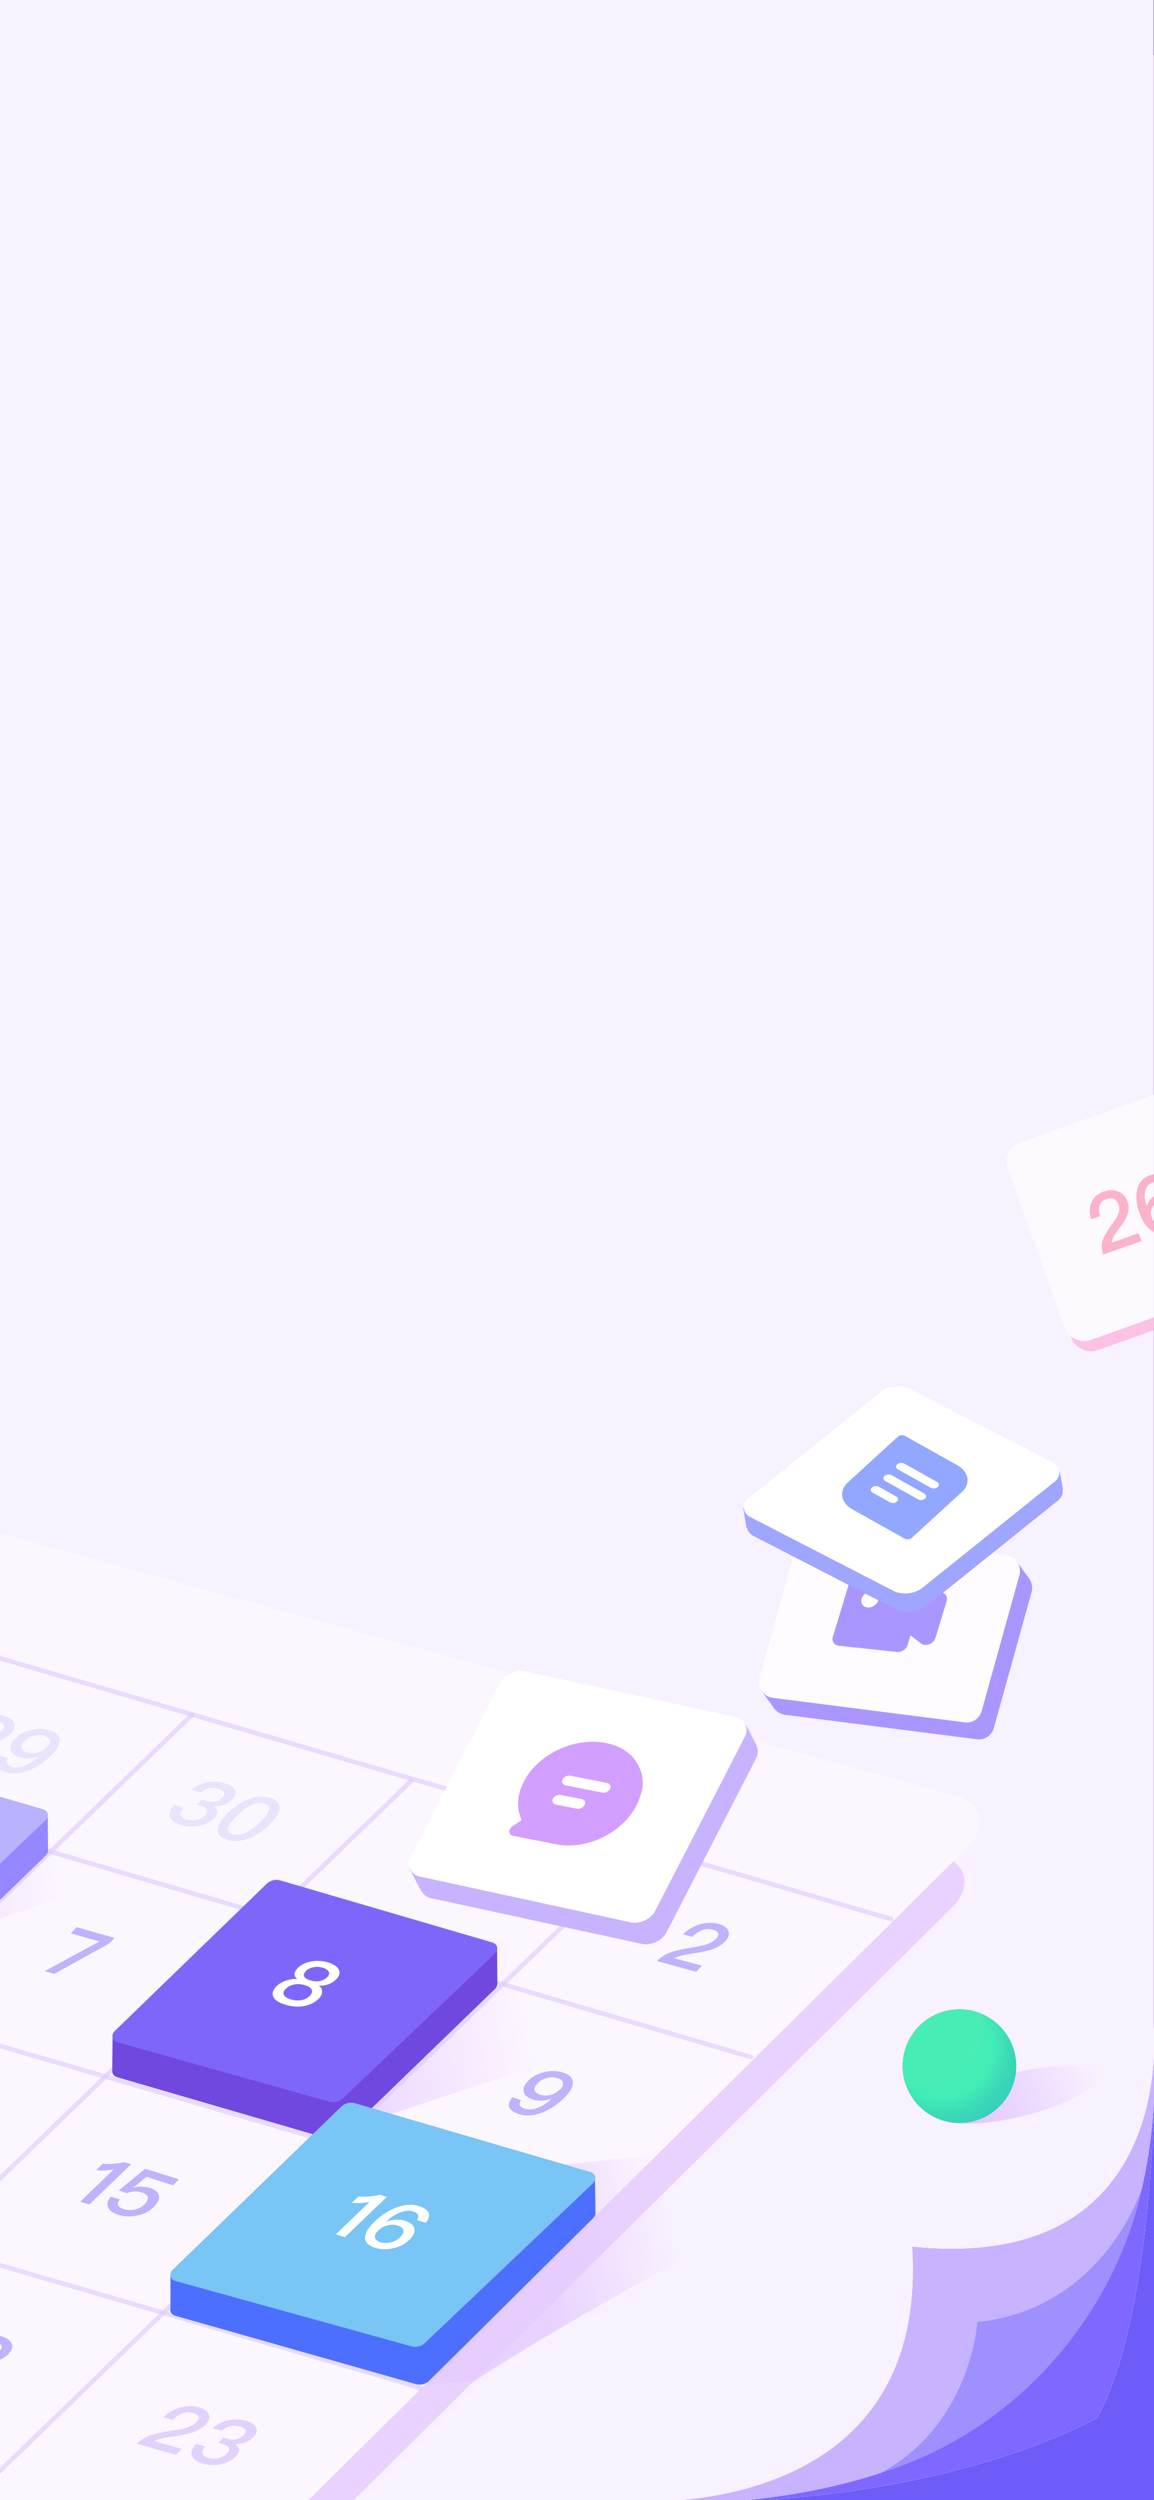 <svg width="750" height="1624" viewBox="0 0 750 1624" fill="none" xmlns="http://www.w3.org/2000/svg">
<rect x="0" y="0" width="750" height="1624" fill="#333333" stroke="none"/>
<g clip-path="url(#clip0_8_542)">
<rect width="750" height="1624" fill="white"/>
<rect width="750" height="1624" fill="#6D5CF8"/>
<path d="M748.779 0.273H6.628V1624.27H377.704C377.704 1624.27 573.146 1642.3 712.887 1570.79C766.928 1473.63 748.779 1189.94 748.779 1189.94V0.273Z" fill="#E6E9FF"/>
<path d="M748.779 0.273H6.628V1624.27H377.704C377.704 1624.27 573.146 1642.3 712.887 1570.79C766.928 1473.63 748.779 1189.94 748.779 1189.94V0.273Z" fill="#E6E9FF"/>
<path d="M748.779 0.273H6.628V1624.27H377.704C377.704 1624.27 573.146 1642.3 712.887 1570.79C766.928 1473.63 748.779 1189.94 748.779 1189.94V0.273Z" fill="#C0C8FF"/>
<path d="M748.779 0.273H6.628V1624.27H377.704C377.704 1624.27 573.146 1642.3 712.887 1570.79C766.928 1473.63 748.779 1189.94 748.779 1189.94V0.273Z" fill="#7E68FF"/>
<path d="M750.108 35.734H3.628V1626.49C3.628 1626.49 225.914 1620.75 376.615 1626.49C483.776 1630.57 597.174 1620.51 667.867 1549.28C764.829 1453.94 750.108 1355.37 750.108 1267.19C750.108 772.937 750.108 35.734 750.108 35.734Z" fill="#E6E9FF"/>
<path d="M750.108 35.734H3.628V1626.49C3.628 1626.49 225.914 1620.75 376.615 1626.49C483.776 1630.57 597.174 1620.51 667.867 1549.28C764.829 1453.94 750.108 1355.37 750.108 1267.19C750.108 772.937 750.108 35.734 750.108 35.734Z" fill="#D6DCFF"/>
<path d="M750.108 35.734H3.628V1626.49C3.628 1626.49 225.914 1620.75 376.615 1626.49C483.776 1630.57 597.174 1620.51 667.867 1549.28C764.829 1453.94 750.108 1355.37 750.108 1267.19C750.108 772.937 750.108 35.734 750.108 35.734Z" fill="#C7B3FF"/>
<path d="M572.768 1606.18C668.812 1576.13 726.382 1494.68 742.072 1421.84C742.072 1421.84 717.417 1499.73 635.246 1508.39C634.39 1521.05 625.033 1578.07 572.768 1606.18Z" fill="#8C9BFF"/>
<path d="M572.768 1606.18C668.812 1576.13 726.382 1494.68 742.072 1421.84C742.072 1421.84 717.417 1499.73 635.246 1508.39C634.39 1521.05 625.033 1578.07 572.768 1606.18Z" fill="#A08FFF"/>
<path d="M749.701 -0.078H-0.912V1624.69H412C412 1624.69 604.402 1638.24 592.737 1459.23C765.648 1477.13 749.701 1316.78 749.701 1316.78V-0.078Z" fill="#E6E9FF"/>
<path d="M749.701 -0.078H-0.912V1624.69H412C412 1624.69 604.402 1638.24 592.737 1459.23C765.648 1477.13 749.701 1316.78 749.701 1316.78V-0.078Z" fill="#E6E9FF"/>
<path d="M749.701 -0.078H-0.912V1624.69H412C412 1624.69 604.402 1638.24 592.737 1459.23C765.648 1477.13 749.701 1316.78 749.701 1316.78V-0.078Z" fill="#F8F9FF"/>
<path d="M749.701 -0.078H-0.912V1624.69H412C412 1624.69 604.402 1638.24 592.737 1459.23C765.648 1477.13 749.701 1316.78 749.701 1316.78V-0.078Z" fill="#F8F1FF"/>
<path d="M749.701 -0.078H-0.912V1624.69H412C412 1624.69 604.402 1638.24 592.737 1459.23C765.648 1477.13 749.701 1316.78 749.701 1316.78V-0.078Z" fill="url(#paint0_linear_8_542)"/>
<g opacity="0.8">
<path d="M-1281.73 1524.8C-1296.53 1536.75 -1295.22 1554.1 -1279.12 1559.52L-125.054 1947.92C-113.173 1951.92 -97.301 1947.8 -87.617 1938.22L619.094 1238.67C631.68 1226.21 628.428 1210.25 612.407 1205.85L-488.673 903.716C-499.279 900.805 -512.637 903.927 -522.032 911.511L-1281.73 1524.8Z" fill="#E5CAFF"/>
<path d="M-1271.73 1485.8C-1286.53 1497.75 -1285.22 1515.1 -1269.12 1520.52L-115.054 1908.92C-103.173 1912.91 -87.301 1908.8 -77.617 1899.22L629.094 1199.67C641.68 1187.21 638.428 1171.25 622.407 1166.85L-478.673 864.715C-489.279 861.804 -502.637 864.926 -512.032 872.51L-1271.73 1485.8Z" fill="#FCF9FF"/>
<path d="M579.234 1246.56L-142.067 1035.59" stroke="#D1BFFF" stroke-opacity="0.6" stroke-width="3" stroke-linecap="round"/>
<path d="M488.153 1336.2L-231.579 1125.31" stroke="#D1BFFF" stroke-opacity="0.6" stroke-width="3" stroke-linecap="round"/>
<path d="M382.935 1440.4L-339.161 1230.22" stroke="#D1BFFF" stroke-opacity="0.6" stroke-width="3" stroke-linecap="round"/>
<path d="M273.261 1551.01L-452.156 1339.71" stroke="#D1BFFF" stroke-opacity="0.6" stroke-width="3" stroke-linecap="round"/>
<path d="M419.421 1199.24L-151.482 1751.54" stroke="#D1BFFF" stroke-opacity="0.6" stroke-width="3"/>
<line x1="268.377" y1="1155.66" x2="-304.326" y2="1709.13" stroke="#D1BFFF" stroke-opacity="0.6" stroke-width="3"/>
<path d="M124.838 1113.87L-450.263 1669.87" stroke="#D1BFFF" stroke-opacity="0.6" stroke-width="3" stroke-linecap="round"/>
</g>
<path d="M309.449 1207.32L313.828 1208.91L285.249 1233.61L279.426 1231.51L302.362 1211.68C298.661 1212.26 294.813 1212.29 290.768 1211.76L295.411 1207.75C297.324 1208.05 299.576 1208.17 302.168 1208.13C304.84 1208.01 307.254 1207.76 309.449 1207.32Z" fill="#C2B1FC"/>
<path opacity="0.3" d="M145.951 1158.31C149.577 1159.48 151.898 1161.05 152.774 1163.04C153.6 1165.02 152.87 1167.13 150.495 1169.39C147.508 1172.24 143.502 1173.49 138.527 1173.16C140.144 1174.31 141.079 1175.54 141.192 1176.85C141.367 1178.22 140.631 1179.7 139.022 1181.23C136.494 1183.64 133.268 1185.24 129.342 1186.03C125.278 1186.82 121.261 1186.6 117.332 1185.34C113.605 1184.14 111.31 1182.47 110.499 1180.36C109.589 1178.01 110.553 1175.3 113.314 1172.28L119.308 1174.21C117.648 1175.92 116.974 1177.46 117.427 1178.83C117.805 1180.07 119.008 1181.04 121.073 1181.71C123.34 1182.44 125.652 1182.54 127.919 1182.05C129.958 1181.59 131.635 1180.76 132.937 1179.52C134.507 1178.02 135.001 1176.71 134.52 1175.63C134.077 1174.51 132.659 1173.62 130.341 1172.87L127.823 1172.06L131.193 1168.85L133.712 1169.66C135.827 1170.34 137.784 1170.53 139.581 1170.23C141.329 1169.91 142.917 1169.1 144.257 1167.82C145.598 1166.55 146.09 1165.44 145.822 1164.47C145.453 1163.47 144.237 1162.64 142.171 1161.98C140.056 1161.3 138.061 1161.14 136.098 1161.54C134.085 1161.92 132.154 1162.86 130.306 1164.36L124.513 1162.5C127.572 1159.97 131.027 1158.35 134.977 1157.66C138.775 1156.93 142.425 1157.18 145.951 1158.31ZM175.802 1167.91C179.983 1169.26 181.955 1171.55 181.642 1174.87C181.33 1177.99 179.03 1181.6 174.741 1185.68C170.451 1189.77 165.935 1192.67 161.191 1194.36C156.181 1196.12 151.566 1196.35 147.385 1195C143.154 1193.64 141.22 1191.31 141.545 1188.05C141.857 1184.92 144.157 1181.32 148.446 1177.23C152.736 1173.14 157.252 1170.25 161.996 1168.55C166.994 1166.74 171.571 1166.55 175.802 1167.91ZM172.01 1171.53C169.139 1170.6 165.937 1171.09 162.327 1173.05C159.875 1174.36 157.212 1176.39 154.34 1179.12C151.506 1181.83 149.649 1184.11 148.77 1185.98C147.516 1188.65 148.305 1190.46 151.177 1191.39C153.998 1192.29 157.238 1191.77 160.86 1189.86C163.351 1188.52 166.013 1186.49 168.847 1183.79C171.72 1181.05 173.576 1178.77 174.417 1176.94C175.659 1174.21 174.831 1172.43 172.01 1171.53Z" fill="#C2B1FC"/>
<path opacity="0.3" d="M2.976 1114.67C6.458 1115.76 8.573 1117.41 9.321 1119.59C10.018 1121.76 9.187 1123.98 6.749 1126.33C4.388 1128.61 1.045 1130.29 -3.219 1131.43C-5.774 1132.09 -9.745 1132.69 -15.067 1133.3C-20.579 1133.9 -24.399 1134.75 -26.578 1135.82L-8.813 1141.41L-12.735 1145.2L-37.868 1137.28C-35.088 1134.6 -31.529 1132.65 -27.05 1131.43C-24.595 1130.74 -20.144 1130 -13.784 1129.22C-10.244 1128.78 -7.601 1128.29 -5.792 1127.84C-2.895 1127.05 -0.64 1125.91 0.883 1124.44C2.368 1123 2.917 1121.76 2.631 1120.75C2.295 1119.72 1.073 1118.89 -0.996 1118.24C-3.216 1117.54 -5.453 1117.57 -7.706 1118.32C-9.882 1119 -12.125 1120.39 -14.359 1122.41L-20.264 1120.55C-17.167 1117.63 -13.569 1115.64 -9.381 1114.57C-5.029 1113.41 -0.91 1113.44 2.976 1114.67ZM32.278 1123.9C36.669 1125.28 38.87 1127.49 38.792 1130.53C38.752 1133.54 36.676 1137.03 32.487 1141.07C28.07 1145.33 23.191 1148.43 18.026 1150.31C12.812 1152.17 8.11 1152.45 3.972 1151.14C-3.144 1148.9 -4.656 1145.26 -0.563 1140.21L5.19 1142.02C3.383 1144.67 4.196 1146.53 7.678 1147.63C10.05 1148.38 12.882 1148.1 16.097 1146.87C19.135 1145.69 21.936 1143.89 24.449 1141.46L24.792 1141.13L24.54 1141.05C22.376 1141.78 20.276 1142.2 18.279 1142.25C16.371 1142.28 14.49 1142.03 12.673 1141.46C9.14 1140.34 7.139 1138.59 6.771 1136.23C6.327 1133.95 7.489 1131.54 10.154 1128.97C12.896 1126.32 16.354 1124.54 20.528 1123.61C24.74 1122.65 28.644 1122.75 32.278 1123.9ZM28.786 1127.53C26.666 1126.86 24.417 1126.83 22.039 1127.45C19.66 1128.06 17.684 1129.19 16.009 1130.81C14.333 1132.43 13.606 1133.9 13.928 1135.27C14.149 1136.61 15.332 1137.66 17.552 1138.36C19.722 1139.05 21.971 1139.07 24.223 1138.52C26.463 1137.91 28.489 1136.79 30.241 1135.1C31.993 1133.41 32.67 1131.92 32.348 1130.55C32.026 1129.18 30.805 1128.16 28.786 1127.53Z" fill="#C2B1FC"/>
<path d="M466.908 1249.69C470.43 1250.66 472.607 1252.21 473.438 1254.37C474.219 1256.51 473.473 1258.76 471.128 1261.21C468.857 1263.57 465.58 1265.38 461.364 1266.68C458.836 1267.44 454.891 1268.19 449.597 1269.01C444.112 1269.82 440.327 1270.81 438.192 1271.97L456.159 1276.87L452.386 1280.81L426.966 1273.86C429.64 1271.08 433.122 1268.99 437.551 1267.6C439.977 1266.82 444.396 1265.9 450.721 1264.88C454.241 1264.3 456.864 1263.72 458.654 1263.2C461.519 1262.29 463.728 1261.06 465.193 1259.54C466.622 1258.05 467.123 1256.79 466.798 1255.78C466.422 1254.76 465.169 1253.99 463.077 1253.42C460.831 1252.8 458.597 1252.92 456.375 1253.75C454.226 1254.52 452.038 1255.99 449.885 1258.1L443.912 1256.47C446.894 1253.43 450.413 1251.31 454.556 1250.08C458.86 1248.75 462.977 1248.62 466.908 1249.69Z" fill="#C2B1FC"/>
<path d="M365.878 1346.25C370.258 1347.67 372.442 1349.89 372.342 1352.93C372.28 1355.94 370.178 1359.42 365.959 1363.43C361.509 1367.65 356.607 1370.71 351.429 1372.55C346.2 1374.38 341.497 1374.62 337.368 1373.28C330.269 1370.99 328.785 1367.33 332.915 1362.32L338.655 1364.17C336.828 1366.81 337.627 1368.68 341.101 1369.8C343.467 1370.57 346.301 1370.31 349.525 1369.1C352.572 1367.94 355.386 1366.16 357.918 1363.76L358.263 1363.43L358.011 1363.35C355.842 1364.06 353.739 1364.46 351.742 1364.5C349.834 1364.51 347.954 1364.25 346.142 1363.66C342.617 1362.52 340.63 1360.76 340.279 1358.4C339.852 1356.11 341.032 1353.71 343.717 1351.15C346.478 1348.53 349.949 1346.77 354.13 1345.87C358.35 1344.94 362.253 1345.08 365.878 1346.25ZM362.359 1349.85C360.244 1349.17 357.995 1349.13 355.612 1349.72C353.229 1350.32 351.244 1351.44 349.557 1353.04C347.869 1354.65 347.131 1356.12 347.443 1357.49C347.654 1358.83 348.829 1359.89 351.044 1360.61C353.209 1361.31 355.458 1361.35 357.714 1360.81C359.958 1360.22 361.993 1359.11 363.757 1357.44C365.521 1355.76 366.209 1354.27 365.898 1352.9C365.586 1351.53 364.373 1350.5 362.359 1349.85Z" fill="#C2B1FC"/>
<path d="M80.787 1404.41L85.226 1405.81L58.006 1432.01L52.103 1430.14L73.948 1409.12C70.292 1409.86 66.462 1410.07 62.408 1409.71L66.831 1405.45C68.75 1405.67 70.999 1405.7 73.578 1405.54C76.232 1405.31 78.623 1404.94 80.787 1404.41ZM94.416 1408.72L116.361 1415.66L112.434 1419.44L95.231 1414L86.75 1420.87L86.901 1420.92C88.85 1420.46 90.721 1420.27 92.566 1420.37C94.258 1420.42 95.912 1420.7 97.526 1421.21C100.906 1422.28 102.842 1423.96 103.284 1426.25C103.725 1428.53 102.51 1431.12 99.574 1433.95C96.753 1436.66 93.053 1438.42 88.436 1439.25C84.212 1439.96 80.334 1439.76 76.752 1438.62C73.473 1437.59 71.334 1436.03 70.347 1434.01C69.211 1431.75 69.819 1429.36 72.083 1426.86L77.884 1428.69C76.65 1430.21 76.301 1431.51 76.888 1432.62C77.388 1433.56 78.609 1434.38 80.576 1435.01C82.695 1435.68 85.007 1435.77 87.461 1435.28C89.865 1434.78 91.956 1433.73 93.634 1432.12C95.463 1430.36 96.256 1428.75 96.075 1427.38C95.932 1425.97 94.611 1424.92 92.29 1424.18C90.726 1423.69 89.174 1423.44 87.644 1423.49C85.926 1423.54 84.281 1423.89 82.622 1424.59L77.123 1422.85L94.416 1408.72Z" fill="#C2B1FC"/>
<path d="M239.797 1454.46L244.234 1455.88L216.959 1482.02L211.061 1480.14L232.949 1459.16C229.291 1459.9 225.461 1460.09 221.408 1459.73L225.839 1455.48C227.758 1455.7 230.007 1455.73 232.586 1455.58C235.241 1455.35 237.632 1454.99 239.797 1454.46ZM264.943 1461.79C272.001 1464.04 273.501 1467.69 269.442 1472.74L263.695 1470.91C265.51 1468.27 264.653 1466.38 261.225 1465.29C258.805 1464.52 256.011 1464.75 252.804 1466.02C249.711 1467.18 246.955 1468.99 244.434 1471.41L244.09 1471.73L244.342 1471.81C246.496 1471.04 248.559 1470.67 250.606 1470.64C252.553 1470.58 254.395 1470.87 256.21 1471.45C259.739 1472.57 261.722 1474.28 262.121 1476.6C262.519 1478.92 261.362 1481.39 258.688 1483.95C255.938 1486.58 252.424 1488.34 248.247 1489.26C244.069 1490.17 240.128 1490.08 236.548 1488.94C232.112 1487.53 229.956 1485.28 230.044 1482.24C230.093 1479.23 232.231 1475.76 236.394 1471.77C240.864 1467.49 245.665 1464.43 250.885 1462.58C256.056 1460.72 260.758 1460.46 264.943 1461.79ZM251.321 1474.53C249.102 1473.82 246.892 1473.75 244.65 1474.35C242.397 1474.9 240.378 1476.06 238.621 1477.75C236.902 1479.4 236.182 1480.92 236.5 1482.29C236.818 1483.66 237.985 1484.67 240.052 1485.33C242.169 1486 244.368 1486.02 246.748 1485.41C249.129 1484.8 251.159 1483.7 252.84 1482.08C254.521 1480.47 255.202 1478.98 254.986 1477.65C254.706 1476.24 253.489 1475.22 251.321 1474.53Z" fill="#C2B1FC"/>
<path opacity="0.5" d="M129.266 1563.69C132.776 1564.69 134.932 1566.28 135.736 1568.44C136.489 1570.59 135.715 1572.84 133.339 1575.25C131.038 1577.59 127.738 1579.35 123.505 1580.6C120.968 1581.32 117.014 1582.03 111.709 1582.78C106.214 1583.52 102.417 1584.46 100.267 1585.59L118.17 1590.73L114.346 1594.61L89.018 1587.34C91.728 1584.59 95.236 1582.55 99.682 1581.21C102.118 1580.46 106.549 1579.61 112.886 1578.67C116.414 1578.13 119.044 1577.58 120.84 1577.08C123.716 1576.21 125.941 1575.01 127.426 1573.51C128.873 1572.04 129.39 1570.78 129.078 1569.77C128.716 1568.75 127.473 1567.96 125.388 1567.36C123.15 1566.72 120.915 1566.8 118.682 1567.61C116.524 1568.35 114.317 1569.79 112.137 1571.88L106.186 1570.17C109.207 1567.17 112.752 1565.09 116.911 1563.91C121.232 1562.64 125.35 1562.56 129.266 1563.69ZM159.559 1572.38C163.221 1573.43 165.591 1574.93 166.53 1576.89C167.417 1578.84 166.754 1580.97 164.453 1583.31C161.557 1586.25 157.593 1587.63 152.609 1587.46C154.263 1588.56 155.236 1589.76 155.39 1591.06C155.608 1592.43 154.919 1593.92 153.36 1595.51C150.91 1597.99 147.736 1599.69 143.837 1600.61C139.8 1601.53 135.779 1601.44 131.812 1600.3C128.048 1599.22 125.702 1597.63 124.823 1595.54C123.84 1593.22 124.717 1590.48 127.382 1587.37L133.434 1589.11C131.828 1590.87 131.204 1592.44 131.7 1593.79C132.117 1595.02 133.35 1595.95 135.436 1596.55C137.724 1597.21 140.038 1597.24 142.288 1596.68C144.312 1596.15 145.962 1595.27 147.224 1593.99C148.746 1592.44 149.198 1591.12 148.683 1590.05C148.205 1588.95 146.759 1588.1 144.419 1587.43L141.876 1586.7L145.143 1583.38L147.686 1584.11C149.822 1584.72 151.784 1584.85 153.571 1584.49C155.307 1584.12 156.869 1583.26 158.168 1581.94C159.467 1580.62 159.924 1579.5 159.626 1578.54C159.226 1577.55 157.983 1576.76 155.898 1576.16C153.762 1575.55 151.763 1575.46 149.814 1575.92C147.814 1576.36 145.914 1577.36 144.114 1578.92L138.265 1577.25C141.243 1574.62 144.644 1572.89 148.57 1572.08C152.344 1571.23 155.999 1571.36 159.559 1572.38Z" fill="#C2B1FC"/>
<path d="M-28.803 1508.13C-25.324 1509.23 -23.213 1510.88 -22.472 1513.07C-21.78 1515.24 -22.619 1517.46 -25.062 1519.8C-27.43 1522.07 -30.778 1523.74 -35.045 1524.87C-37.602 1525.52 -41.575 1526.11 -46.899 1526.71C-52.412 1527.3 -56.235 1528.13 -58.416 1529.19L-40.667 1534.84L-44.6 1538.61L-69.711 1530.62C-66.923 1527.95 -63.358 1526.01 -58.876 1524.8C-56.419 1524.12 -51.966 1523.39 -45.604 1522.63C-42.063 1522.2 -39.419 1521.72 -37.608 1521.28C-34.709 1520.49 -32.451 1519.36 -30.924 1517.89C-29.434 1516.46 -28.882 1515.22 -29.165 1514.21C-29.498 1513.17 -30.717 1512.35 -32.785 1511.69C-35.003 1510.98 -37.24 1511 -39.495 1511.75C-41.673 1512.42 -43.92 1513.8 -46.16 1515.82L-52.059 1513.95C-48.954 1511.03 -45.35 1509.06 -41.16 1508C-36.804 1506.85 -32.685 1506.89 -28.803 1508.13ZM1.431 1517.75C4.91 1518.85 7.021 1520.5 7.762 1522.69C8.453 1524.86 7.615 1527.08 5.172 1529.42C2.804 1531.69 -0.544 1533.36 -4.811 1534.49C-7.369 1535.14 -11.341 1535.73 -16.665 1536.33C-22.179 1536.92 -26.001 1537.75 -28.182 1538.81L-10.434 1544.46L-14.367 1548.23L-39.477 1540.24C-36.69 1537.57 -33.124 1535.63 -28.642 1534.42C-26.186 1533.74 -21.732 1533.01 -15.37 1532.25C-11.829 1531.82 -9.185 1531.34 -7.374 1530.89C-4.475 1530.11 -2.217 1528.97 -0.69 1527.51C0.799 1526.08 1.352 1524.84 1.069 1523.83C0.736 1522.79 -0.484 1521.97 -2.551 1521.31C-4.77 1520.6 -7.006 1520.62 -9.261 1521.37C-11.44 1522.04 -13.687 1523.42 -15.926 1525.44L-21.825 1523.57C-18.72 1520.65 -15.116 1518.68 -10.926 1517.62C-6.571 1516.47 -2.452 1516.51 1.431 1517.75Z" fill="#C2B1FC"/>
<path d="M49.915 1251.82L74.494 1258.83L71.011 1262.38L35.317 1282.17L29.007 1280.37L64.562 1261.12L45.988 1255.83L49.915 1251.82Z" fill="#C2B1FC"/>
<g style="mix-blend-mode:multiply" opacity="0.8">
<path d="M330.975 1410.17C308.654 1430.27 320.148 1502.6 273.102 1549.16C285.583 1547.97 298.098 1547.69 307.755 1546.9C368.133 1507.56 450.435 1463.96 450.435 1463.96C442.576 1462.08 433.646 1400.63 428.379 1399.33C391.028 1403.65 339.669 1408.63 330.975 1410.17Z" fill="url(#paint1_linear_8_542)"/>
</g>
<g style="mix-blend-mode:multiply" opacity="0.6">
<path d="M263.292 1250.54C240.971 1270.64 256.612 1332.43 209.565 1379C222.047 1377.81 234.561 1377.53 244.219 1376.74C286.41 1361.92 367.847 1336.18 367.847 1336.18C359.988 1334.3 357.878 1261.29 352.611 1260C315.26 1264.31 271.986 1249 263.292 1250.54Z" fill="url(#paint2_linear_8_542)"/>
</g>
<g style="mix-blend-mode:multiply" opacity="0.6">
<path d="M-50.457 1195.79C-72.778 1215.88 -51.111 1224.94 -98.157 1271.5C-85.675 1270.31 -73.161 1270.03 -63.503 1269.24C-21.312 1254.43 57.741 1225.55 57.741 1225.55C49.882 1223.67 47.551 1188.49 42.284 1187.19C4.934 1191.51 -41.763 1194.24 -50.457 1195.79Z" fill="url(#paint3_linear_8_542)"/>
</g>
<path d="M173.308 1246.44C175.473 1244.34 178.979 1243.41 181.71 1244.21L319.975 1284.64C323.641 1285.71 324.354 1289.37 321.446 1292.18L223.014 1387.39C220.85 1389.49 217.349 1390.41 214.62 1389.62L76.269 1349.33C72.598 1348.26 71.881 1344.61 74.79 1341.79L173.308 1246.44Z" fill="#7148DF"/>
<path d="M73.159 1323.16L72.932 1345.51L219.873 1375.29L323.235 1288.3L323.038 1265.18L216.028 1338.33L73.159 1323.16Z" fill="#7148DF"/>
<path d="M173.386 1223.56C175.551 1221.47 179.058 1220.54 181.79 1221.33L319.9 1261.72C323.59 1262.8 324.283 1266.49 321.324 1269.3L222.705 1363.1C220.553 1365.15 217.119 1366.06 214.417 1365.3L76.382 1326.55C72.665 1325.51 71.915 1321.83 74.841 1319L173.386 1223.56Z" fill="#7F66FB"/>
<path d="M213.468 1274.79C217.307 1275.99 219.628 1277.69 220.395 1279.93C221.048 1281.88 220.4 1283.87 218.349 1285.86C216.982 1287.19 215.401 1288.2 213.643 1288.87C211.746 1289.55 209.636 1289.91 207.336 1289.87L207.26 1289.95C208.585 1290.8 209.29 1291.99 209.325 1293.51C209.398 1295.19 208.624 1296.85 206.953 1298.47C204.523 1300.83 201.373 1302.33 197.531 1303.08C193.676 1303.78 189.582 1303.47 185.289 1302.13C180.945 1300.78 178.37 1299 177.528 1296.84C176.673 1294.62 177.448 1292.38 179.879 1290.02C181.55 1288.4 183.687 1287.17 186.393 1286.36C188.783 1285.6 190.956 1285.3 193.016 1285.5L193.092 1285.43C191.805 1284.35 191.289 1283.16 191.418 1281.94C191.559 1280.77 192.332 1279.5 193.699 1278.17C195.75 1276.18 198.469 1274.84 201.908 1274.16C205.738 1273.36 209.578 1273.58 213.468 1274.79ZM209.936 1278.22C207.814 1277.56 205.679 1277.43 203.543 1277.88C201.672 1278.27 200.205 1278.98 199.104 1280.05C197.851 1281.27 197.318 1282.37 197.505 1283.35C197.743 1284.54 199.055 1285.54 201.581 1286.33C204.056 1287.1 206.33 1287.22 208.315 1286.72C209.946 1286.31 211.388 1285.49 212.641 1284.27C213.742 1283.21 214.098 1282.15 213.746 1281.07C213.307 1279.81 212.057 1278.88 209.936 1278.22ZM198.277 1289.53C195.751 1288.74 193.376 1288.59 191.151 1289.06C188.965 1289.5 187.181 1290.45 185.738 1291.85C184.371 1293.18 183.926 1294.45 184.455 1295.69C184.932 1296.91 186.384 1297.9 188.859 1298.67C191.283 1299.43 193.658 1299.58 195.908 1299.21C198.007 1298.8 199.727 1297.97 201.094 1296.64C202.537 1295.24 203.058 1293.9 202.681 1292.71C202.266 1291.36 200.803 1290.32 198.277 1289.53Z" fill="white"/>
<path d="M221.89 1390.82C224.055 1388.72 227.561 1387.79 230.292 1388.59L383.786 1433.47C387.418 1434.54 388.159 1438.14 385.322 1440.95L278.951 1546.35C276.809 1548.47 273.29 1549.43 270.533 1548.65L114.059 1504.21C110.356 1503.15 109.617 1499.48 112.539 1496.66L221.89 1390.82Z" fill="#5967FF"/>
<path d="M221.89 1390.82C224.055 1388.72 227.561 1387.79 230.292 1388.59L383.786 1433.47C387.418 1434.54 388.159 1438.14 385.322 1440.95L278.951 1546.35C276.809 1548.47 273.29 1549.43 270.533 1548.65L114.059 1504.21C110.356 1503.15 109.617 1499.48 112.539 1496.66L221.89 1390.82Z" fill="#4C6FFF"/>
<path d="M110.866 1477.92L110.866 1500.33L273.075 1533.01L386.902 1436.73L386.644 1413.81L267.261 1511.85L110.866 1477.92Z" fill="#5967FF"/>
<path d="M110.866 1477.92L110.866 1500.33L273.075 1533.01L386.902 1436.73L386.644 1413.81L267.261 1511.85L110.866 1477.92Z" fill="#4C6FFF"/>
<path d="M221.89 1368.32C224.055 1366.22 227.561 1365.29 230.292 1366.09L383.603 1410.92C387.295 1412 387.986 1415.69 385.023 1418.51L276.068 1521.98C273.923 1524.02 270.506 1524.93 267.808 1524.18L114.145 1481.68C110.409 1480.64 109.647 1476.95 112.582 1474.11L221.89 1368.32Z" fill="#9985FF"/>
<path d="M221.89 1368.32C224.055 1366.22 227.561 1365.29 230.292 1366.09L383.603 1410.92C387.295 1412 387.986 1415.69 385.023 1418.51L276.068 1521.98C273.923 1524.02 270.506 1524.93 267.808 1524.18L114.145 1481.68C110.409 1480.64 109.647 1476.95 112.582 1474.11L221.89 1368.32Z" fill="#70D4F3" fill-opacity="0.8"/>
<path d="M247.012 1425.61L251.448 1427.02L224.174 1453.17L218.275 1451.29L240.163 1430.31C236.506 1431.04 232.675 1431.24 228.622 1430.87L233.053 1426.63C234.972 1426.85 237.221 1426.88 239.8 1426.73C242.456 1426.5 244.847 1426.14 247.012 1425.61ZM272.157 1432.94C279.215 1435.19 280.715 1438.84 276.657 1443.89L270.909 1442.06C272.725 1439.41 271.868 1437.53 268.44 1436.44C266.02 1435.67 263.225 1435.9 260.018 1437.17C256.926 1438.33 254.169 1440.14 251.648 1442.55L251.304 1442.88L251.556 1442.96C253.711 1442.19 255.773 1441.82 257.821 1441.79C259.767 1441.73 261.61 1442.02 263.425 1442.6C266.954 1443.72 268.936 1445.43 269.335 1447.75C269.733 1450.07 268.577 1452.53 265.903 1455.1C263.152 1457.73 259.638 1459.49 255.461 1460.4C251.284 1461.32 247.342 1461.23 243.762 1460.09C239.326 1458.68 237.17 1456.43 237.258 1453.38C237.307 1450.38 239.445 1446.91 243.609 1442.92C248.078 1438.64 252.879 1435.58 258.1 1433.73C263.27 1431.86 267.973 1431.61 272.157 1432.94ZM258.535 1445.68C256.317 1444.97 254.106 1444.9 251.865 1445.5C249.611 1446.05 247.593 1447.21 245.836 1448.9C244.117 1450.55 243.397 1452.07 243.714 1453.44C244.032 1454.81 245.199 1455.82 247.266 1456.48C249.384 1457.15 251.582 1457.17 253.963 1456.56C256.343 1455.95 258.374 1454.84 260.054 1453.23C261.735 1451.62 262.417 1450.13 262.2 1448.79C261.921 1447.39 260.703 1446.37 258.535 1445.68Z" fill="white"/>
<g opacity="0.8">
<path d="M525.137 1015.66C526.457 1010.91 530.951 1007.84 535.839 1008.33L661.465 1021.06C667.841 1021.71 672.149 1028.03 670.428 1034.22L645.89 1122.46C644.543 1127.31 639.9 1130.4 634.926 1129.76L510.179 1113.85C503.925 1113.05 499.785 1106.8 501.478 1100.72L525.137 1015.66Z" fill="#977EFF"/>
<path d="M503.362 1110L494.666 1097.99L660.746 1014.11L669.127 1025.75L503.362 1110Z" fill="#977EFF"/>
<path d="M517.227 1004.67C518.547 999.929 523.041 996.852 527.929 997.347L653.555 1010.08C659.931 1010.72 664.239 1017.05 662.517 1023.24L637.98 1111.48C636.633 1116.32 631.99 1119.41 627.016 1118.78L502.269 1102.87C496.015 1102.07 491.875 1095.82 493.568 1089.73L517.227 1004.67Z" fill="white"/>
<path d="M552.34 1026.86C553.212 1023.99 556.336 1021.92 559.318 1022.24L597.115 1026.26C600.097 1026.58 601.807 1029.16 600.936 1032.03L599.061 1038.2L608.553 1034.66C612.745 1033.09 616.432 1036.07 615.224 1040.04L607.994 1063.84C606.786 1067.82 601.578 1069.84 598.571 1067.51L591.76 1062.23L589.885 1068.4C589.013 1071.27 585.889 1073.34 582.907 1073.02L545.111 1069C542.129 1068.68 540.418 1066.09 541.29 1063.22L552.34 1026.86ZM563.803 1044.17C566.785 1044.49 569.909 1042.42 570.781 1039.55C571.653 1036.68 569.942 1034.09 566.96 1033.78C563.978 1033.46 560.854 1035.53 559.982 1038.4C559.11 1041.27 560.821 1043.85 563.803 1044.17Z" fill="white"/>
<path d="M552.34 1026.86C553.212 1023.99 556.336 1021.92 559.318 1022.24L597.115 1026.26C600.097 1026.58 601.807 1029.16 600.936 1032.03L599.061 1038.2L608.553 1034.66C612.745 1033.09 616.432 1036.07 615.224 1040.04L607.994 1063.84C606.786 1067.82 601.578 1069.84 598.571 1067.51L591.76 1062.23L589.885 1068.4C589.013 1071.27 585.889 1073.34 582.907 1073.02L545.111 1069C542.129 1068.68 540.418 1066.09 541.29 1063.22L552.34 1026.86ZM563.803 1044.17C566.785 1044.49 569.909 1042.42 570.781 1039.55C571.653 1036.68 569.942 1034.09 566.96 1033.78C563.978 1033.46 560.854 1035.53 559.982 1038.4C559.11 1041.27 560.821 1043.85 563.803 1044.17Z" fill="#977EFF"/>
</g>
<rect width="127.119" height="132.932" rx="11.185" transform="matrix(0.889 0.458 -0.78 0.626 583.416 909.217)" fill="#C7B3FF"/>
<rect width="127.119" height="132.932" rx="11.185" transform="matrix(0.889 0.458 -0.78 0.626 583.416 909.217)" fill="#8C70FF"/>
<rect width="127.119" height="132.932" rx="11.185" transform="matrix(0.889 0.458 -0.78 0.626 583.416 909.217)" fill="#F775BA"/>
<rect width="127.119" height="132.932" rx="11.185" transform="matrix(0.889 0.458 -0.78 0.626 583.416 909.217)" fill="#9EA6FF"/>
<path d="M485.102 992.307L483.034 979.38L688.784 955.87L690.882 967.489L592.601 1038.48L485.102 992.307Z" fill="#9EA6FF"/>
<rect width="127.119" height="132.932" rx="11.185" transform="matrix(0.889 0.458 -0.78 0.626 581.313 897.07)" fill="white"/>
<path d="M583.567 933.188C584.705 932.148 586.75 931.933 588.136 932.709L622.239 951.802C625.835 953.815 628.161 956.774 628.704 960.026C629.247 963.279 627.963 966.559 625.134 969.145L592.533 998.953C591.395 999.993 589.349 1000.21 587.964 999.432L553.861 980.339C550.264 978.326 547.939 975.367 547.396 972.115C546.853 968.862 548.137 965.582 550.966 962.996L583.567 933.188ZM583.121 951.162C581.983 952.202 582.184 953.675 583.569 954.45L604.892 966.388C606.278 967.164 608.323 966.949 609.461 965.909C610.599 964.869 610.398 963.396 609.013 962.621L587.69 950.683C586.304 949.907 584.259 950.122 583.121 951.162ZM574.88 958.697C573.742 959.738 573.942 961.21 575.328 961.985L596.651 973.923C598.037 974.699 600.082 974.484 601.22 973.444C602.358 972.404 602.157 970.931 600.772 970.156L579.449 958.218C578.063 957.442 576.017 957.657 574.88 958.697ZM571.207 965.753C569.822 964.977 567.776 965.192 566.638 966.232C565.501 967.273 565.701 968.745 567.087 969.52L578.375 975.841C579.761 976.616 581.807 976.402 582.944 975.361C584.082 974.321 583.882 972.849 582.496 972.073L571.207 965.753Z" fill="#92A7FF"/>
<rect width="162.936" height="149.915" rx="11.205" transform="matrix(0.977 0.212 -0.458 0.889 337.572 1097.24)" fill="#C7B3FF"/>
<path d="M273.779 1228.49L266.173 1213.89L484.538 1119.94L491.638 1133.49L273.779 1228.49Z" fill="#C7B3FF"/>
<rect width="162.936" height="149.915" rx="11.205" transform="matrix(0.977 0.212 -0.458 0.889 330.235 1083.23)" fill="white"/>
<path d="M339.04 1182.29L333.072 1186.3C330.1 1188.29 330.414 1191.85 333.617 1192.48L358.991 1197.5C358.991 1197.5 359.004 1197.5 359.028 1197.5C359.223 1197.54 360.152 1197.72 360.849 1197.86L361.543 1198C362.995 1198.29 364.466 1198.49 365.95 1198.62L365.959 1198.62C384.779 1200.21 405.533 1189.09 413.915 1172.28C416.149 1167.8 417.6 1161.28 417.62 1161.07C418.188 1155.14 416.817 1149.56 413.784 1144.87C409.946 1138.69 403.244 1134.09 394.292 1132.32C394.181 1132.3 394.07 1132.28 393.958 1132.26C393.845 1132.24 393.731 1132.21 393.616 1132.19C373.162 1128.15 349.25 1139.57 340.206 1157.71C339.899 1158.32 339.613 1158.94 339.348 1159.55C335.82 1167.67 335.931 1175.67 339.04 1182.29ZM396.464 1161.96C395.684 1163.52 393.579 1164.82 391.476 1164.41L367.545 1159.68C365.414 1159.25 364.829 1157.42 365.609 1155.86C366.547 1153.98 368.883 1153.07 370.597 1153.41L394.595 1158.15C396.309 1158.49 397.402 1160.08 396.464 1161.96ZM378.032 1168.62C380.148 1169.04 380.721 1170.87 379.941 1172.43C379.161 1174 377.029 1175.29 374.953 1174.88L361.24 1172.17C359.526 1171.83 358.433 1170.25 359.371 1168.37C360.31 1166.48 362.645 1165.58 364.359 1165.92L378.032 1168.62Z" fill="#D29EFF"/>
<path d="M-118.722 1159.91C-116.556 1157.81 -113.051 1156.88 -110.32 1157.68L27.945 1198.11C31.611 1199.18 32.324 1202.84 29.416 1205.65L-69.016 1300.86C-71.18 1302.96 -74.68 1303.89 -77.41 1303.09L-215.761 1262.8C-219.431 1261.73 -220.148 1258.08 -217.24 1255.26L-118.722 1159.91Z" fill="#9487FF"/>
<path d="M-218.872 1236.63L-219.099 1258.99L-72.157 1288.76L31.205 1201.77L31.007 1178.65L-76.002 1251.81L-218.872 1236.63Z" fill="#9487FF"/>
<path d="M-118.643 1137.03C-116.478 1134.94 -112.971 1134.01 -110.24 1134.81L27.87 1175.19C31.56 1176.27 32.254 1179.96 29.295 1182.77L-69.325 1276.57C-71.476 1278.62 -74.91 1279.53 -77.612 1278.77L-215.647 1240.02C-219.364 1238.98 -220.114 1235.3 -217.188 1232.47L-118.643 1137.03Z" fill="#B9B2FF"/>
<g opacity="0.6">
<rect x="653.465" y="748.981" width="140.74" height="140.729" rx="13" transform="rotate(-19.646 653.465 748.981)" fill="#B4A2FE"/>
<rect x="653.465" y="748.981" width="140.74" height="140.729" rx="13" transform="rotate(-19.646 653.465 748.981)" fill="#FFA3D4"/>
<rect x="650.471" y="746.554" width="136.263" height="136.263" rx="13" transform="rotate(-19.646 650.471 746.554)" fill="white"/>
<path d="M717.237 773.985C720.683 772.778 723.879 772.78 726.826 773.99C729.723 775.218 731.714 777.38 732.834 780.576C733.918 783.672 733.699 786.888 732.294 790.24C731.421 792.228 729.589 795 726.915 798.572C724.11 802.246 722.647 805.113 722.478 807.191L740.056 801.033L741.858 806.176L716.989 814.888C715.712 811.243 715.758 807.694 717.211 804.158C717.984 802.205 719.961 799.046 723.109 794.747C724.846 792.345 725.972 790.436 726.603 789.038C727.539 786.748 727.673 784.57 726.973 782.573C726.291 780.625 725.235 779.369 723.903 778.77C722.522 778.189 720.817 778.282 718.769 778.999C716.572 779.769 715.187 781.095 714.613 782.978C714.004 784.761 714.157 787.119 715.037 789.95L709.194 791.997C707.844 787.984 707.873 784.386 709.313 781.134C710.751 777.715 713.392 775.332 717.237 773.985ZM747.13 763.513C754.122 761.064 759.204 762.928 762.377 769.105L756.684 771.099C754.83 768.048 752.156 767.135 748.76 768.325C746.363 769.165 744.868 770.978 744.292 773.815C743.663 776.502 743.976 779.476 745.131 782.772L745.288 783.221L745.538 783.134C746.012 781.286 746.893 779.8 748.146 778.576C749.299 777.387 750.792 776.527 752.59 775.898C756.086 774.673 759.267 774.792 762.152 776.304C765.036 777.817 767.1 780.346 768.324 783.842C769.584 787.437 769.368 790.821 767.775 793.958C766.183 797.094 763.607 799.343 760.061 800.585C755.666 802.124 751.761 801.698 748.362 799.357C744.98 797.065 742.394 793.206 740.487 787.762C738.441 781.92 737.995 776.806 739.182 772.353C740.319 767.918 742.986 764.965 747.13 763.513ZM753.004 781.079C750.806 781.849 749.336 783.093 748.61 784.861C747.816 786.597 747.864 788.654 748.669 790.951C749.456 793.199 750.735 794.769 752.488 795.612C754.242 796.456 756.117 796.528 758.164 795.811C760.262 795.076 761.665 793.799 762.473 791.946C763.282 790.093 763.301 788.068 762.532 785.871C761.762 783.674 760.5 782.153 758.847 781.275C757.076 780.381 755.151 780.327 753.004 781.079Z" fill="#FF88A8"/>
</g>
<ellipse cx="660.484" cy="1360.77" rx="53.345" ry="14.348" transform="rotate(-13.481 660.484 1360.77)" fill="url(#paint4_linear_8_542)"/>
<circle cx="623.57" cy="1342.09" r="36.913" fill="#46EEB5"/>
<circle cx="623.57" cy="1342.09" r="36.913" fill="url(#paint5_radial_8_542)" fill-opacity="0.3"/>
<path fill-rule="evenodd" clip-rule="evenodd" d="M588.283 1352.96C603.244 1357.86 620.398 1353.05 630.661 1339.75C637.898 1330.36 640.181 1318.74 637.902 1308.06C633.495 1306.2 628.652 1305.18 623.569 1305.18C603.183 1305.18 586.656 1321.7 586.656 1342.09C586.656 1345.87 587.226 1349.52 588.283 1352.96Z" fill="#EFEFEF"/>
<path fill-rule="evenodd" clip-rule="evenodd" d="M588.283 1352.96C603.244 1357.86 620.398 1353.05 630.661 1339.75C637.898 1330.36 640.181 1318.74 637.902 1308.06C633.495 1306.2 628.652 1305.18 623.569 1305.18C603.183 1305.18 586.656 1321.7 586.656 1342.09C586.656 1345.87 587.226 1349.52 588.283 1352.96Z" fill="#E73001"/>
<path fill-rule="evenodd" clip-rule="evenodd" d="M588.283 1352.96C603.244 1357.86 620.398 1353.05 630.661 1339.75C637.898 1330.36 640.181 1318.74 637.902 1308.06C633.495 1306.2 628.652 1305.18 623.569 1305.18C603.183 1305.18 586.656 1321.7 586.656 1342.09C586.656 1345.87 587.226 1349.52 588.283 1352.96Z" fill="#32DEA4"/>
<path fill-rule="evenodd" clip-rule="evenodd" d="M588.283 1352.96C603.244 1357.86 620.398 1353.05 630.661 1339.75C637.898 1330.36 640.181 1318.74 637.902 1308.06C633.495 1306.2 628.652 1305.18 623.569 1305.18C603.183 1305.18 586.656 1321.7 586.656 1342.09C586.656 1345.87 587.226 1349.52 588.283 1352.96Z" fill="#EFB4F6"/>
<path fill-rule="evenodd" clip-rule="evenodd" d="M588.283 1352.96C603.244 1357.86 620.398 1353.05 630.661 1339.75C637.898 1330.36 640.181 1318.74 637.902 1308.06C633.495 1306.2 628.652 1305.18 623.569 1305.18C603.183 1305.18 586.656 1321.7 586.656 1342.09C586.656 1345.87 587.226 1349.52 588.283 1352.96Z" fill="#46EEB5"/>
</g>
<defs>
<linearGradient id="paint0_linear_8_542" x1="374.588" y1="-0.078" x2="374.588" y2="1624.92" gradientUnits="userSpaceOnUse">
<stop stop-color="#F8F1FF"/>
<stop offset="1" stop-color="#F8F1FF"/>
</linearGradient>
<linearGradient id="paint1_linear_8_542" x1="347.854" y1="1454.96" x2="435.138" y2="1438.77" gradientUnits="userSpaceOnUse">
<stop stop-color="#E5CAFF"/>
<stop offset="1" stop-color="#E5CAFF" stop-opacity="0"/>
</linearGradient>
<linearGradient id="paint2_linear_8_542" x1="245.429" y1="1334.61" x2="346.831" y2="1314.71" gradientUnits="userSpaceOnUse">
<stop stop-color="#E5CAFF"/>
<stop offset="1" stop-color="#E5CAFF" stop-opacity="0"/>
</linearGradient>
<linearGradient id="paint3_linear_8_542" x1="-62.294" y1="1227.11" x2="39.109" y2="1207.22" gradientUnits="userSpaceOnUse">
<stop stop-color="#E5CAFF"/>
<stop offset="1" stop-color="#E5CAFF" stop-opacity="0"/>
</linearGradient>
<linearGradient id="paint4_linear_8_542" x1="635.542" y1="1368.88" x2="714.536" y2="1356.33" gradientUnits="userSpaceOnUse">
<stop stop-color="#E5CAFF"/>
<stop offset="1" stop-color="#E5CAFF" stop-opacity="0"/>
</linearGradient>
<radialGradient id="paint5_radial_8_542" cx="0" cy="0" r="1" gradientUnits="userSpaceOnUse" gradientTransform="translate(614.677 1332.67) rotate(42.221) scale(47.364 50.856)">
<stop stop-color="#46EEB5"/>
<stop offset="0.604" stop-color="#3BEEB8"/>
<stop offset="0.974" stop-color="#0874C2" stop-opacity="0.76"/>
</radialGradient>
<clipPath id="clip0_8_542">
<rect width="750" height="1624" fill="white"/>
</clipPath>
</defs>
</svg>
